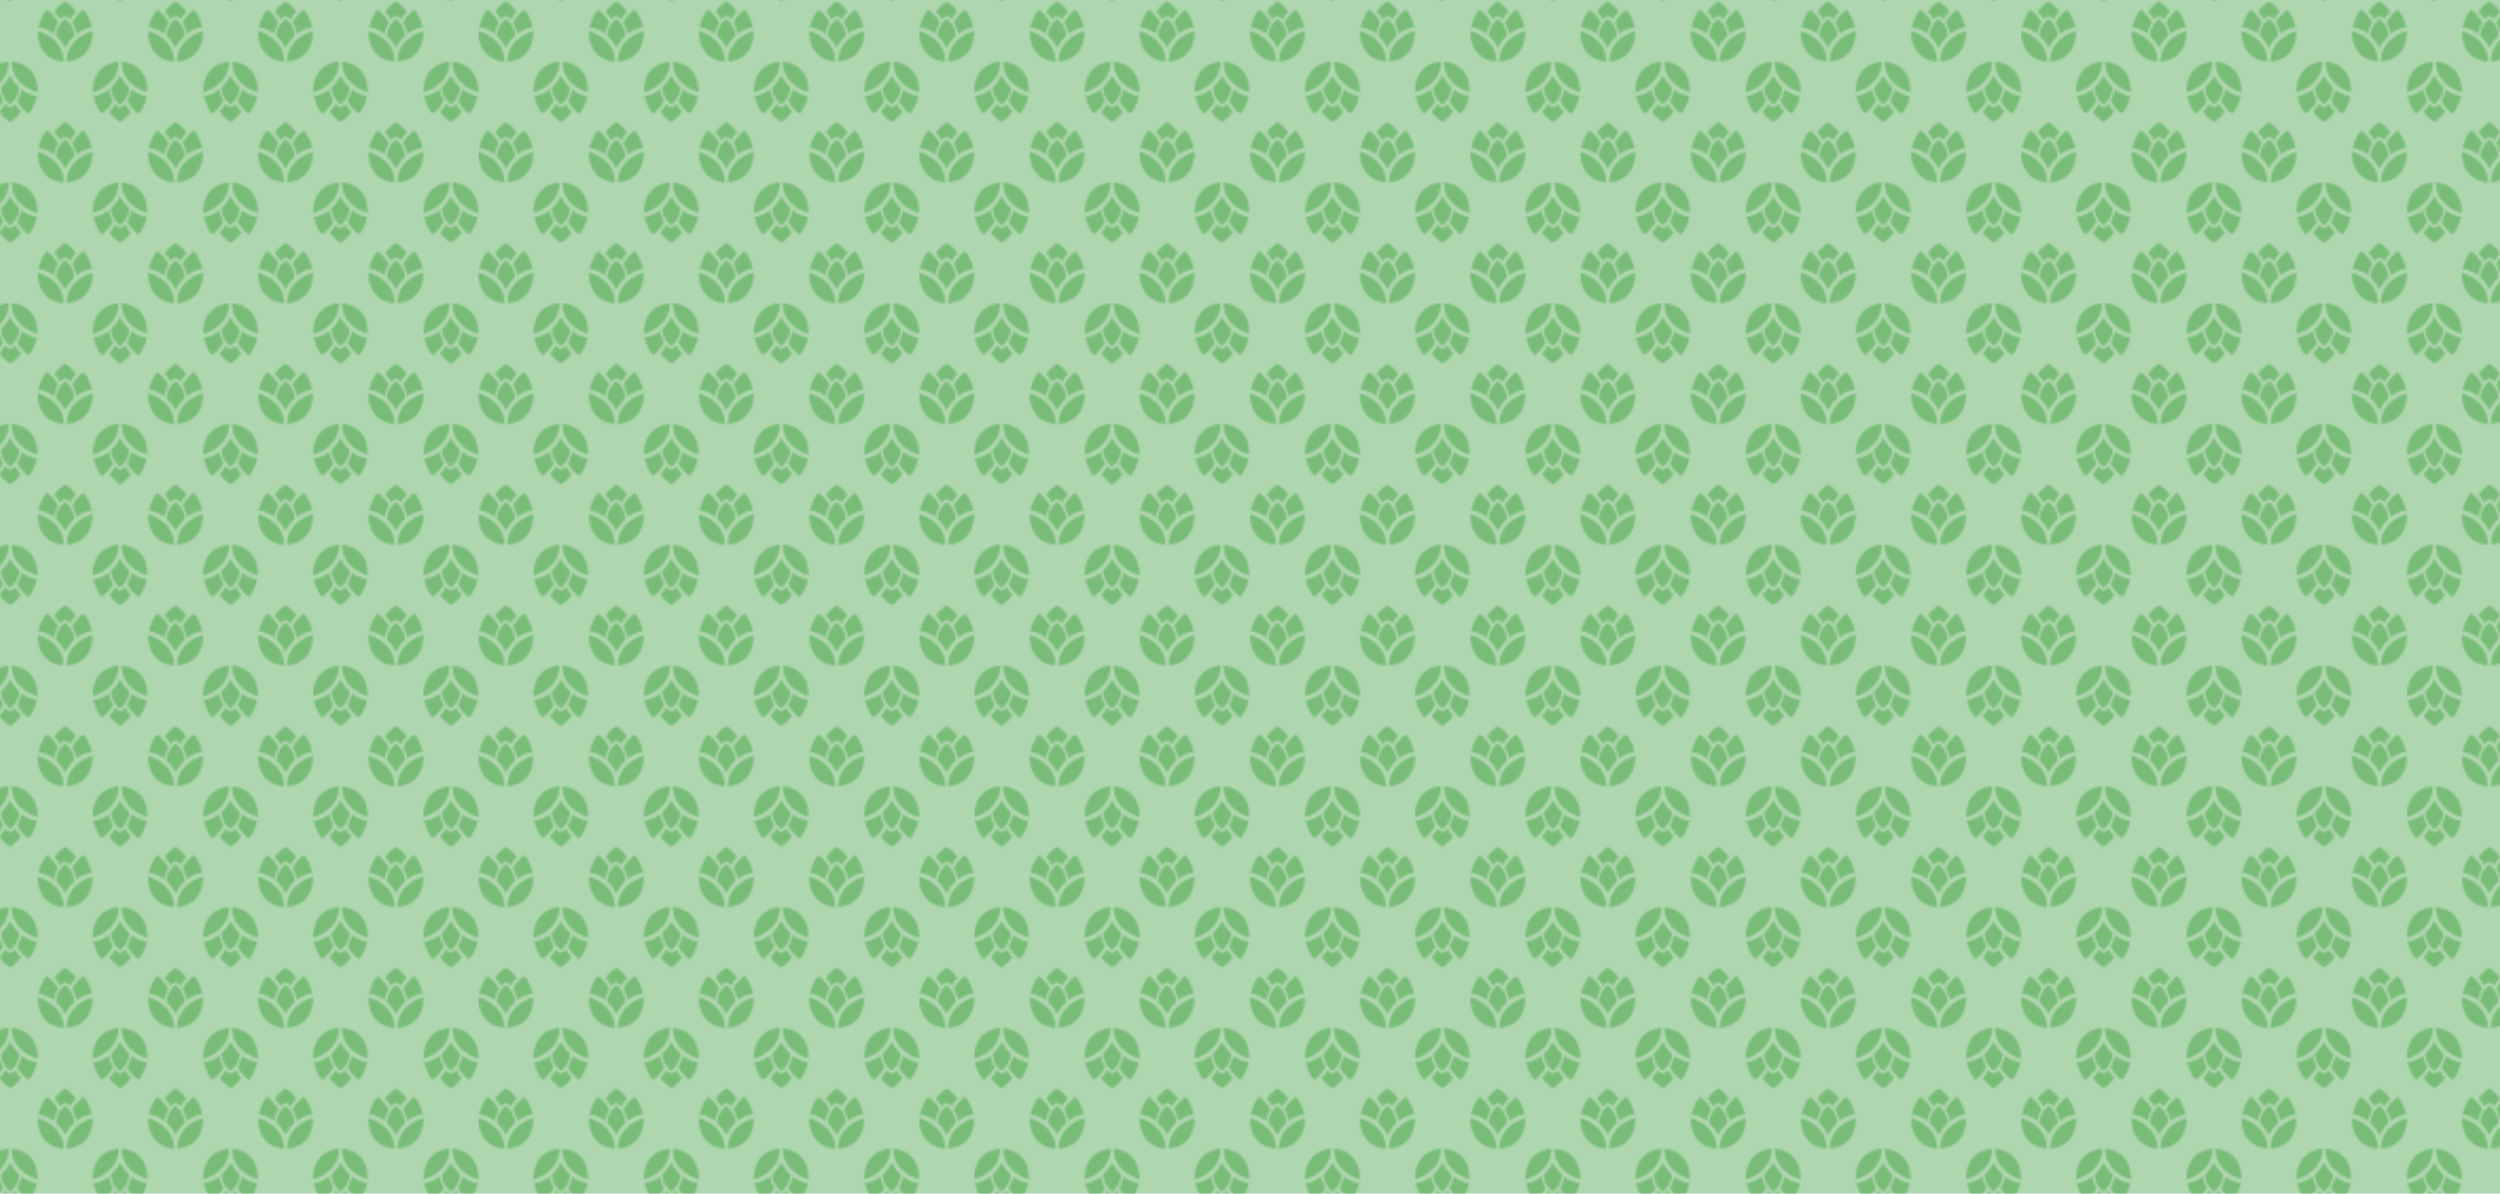 <?xml version="1.0" encoding="UTF-8" standalone="no"?>
<!-- Created with Inkscape (http://www.inkscape.org/) -->

<svg
   width="210mm"
   height="100.258mm"
   viewBox="0 0 210 100.258"
   version="1.1"
   id="svg37"
   xml:space="preserve"
   xmlns:inkscape="http://www.inkscape.org/namespaces/inkscape"
   xmlns:sodipodi="http://sodipodi.sourceforge.net/DTD/sodipodi-0.dtd"
   xmlns:xlink="http://www.w3.org/1999/xlink"
   xmlns="http://www.w3.org/2000/svg"
   xmlns:svg="http://www.w3.org/2000/svg"><sodipodi:namedview
     id="namedview39"
     pagecolor="#ffffff"
     bordercolor="#000000"
     borderopacity="0.25"
     inkscape:showpageshadow="2"
     inkscape:pageopacity="0.0"
     inkscape:pagecheckerboard="0"
     inkscape:deskcolor="#d1d1d1"
     inkscape:document-units="mm"
     showgrid="false" /><defs
     id="defs34"><pattern
       inkscape:collect="always"
       xlink:href="#pattern3389"
       id="pattern3457"
       patternTransform="matrix(0.178,0,0,0.178,105,411.721)" /><pattern
       patternUnits="userSpaceOnUse"
       width="103.78"
       height="56.935"
       patternTransform="translate(-698.67,403.937)"
       id="pattern3389"><g
         style="fill:#008000"
         id="g2978"
         transform="matrix(4.118,0,0,4.118,13.59,-61.103)"><path
           d="m 9.3,18.337 c 0,0 -2.975,-0.7 -2.975,-3.5 0,0 2.975,0 2.975,3.5 M 3,18.337 C 3,14.837 5.975,14.837 5.975,14.837 5.975,17.637 3,18.337 3,18.337 m 3.15,-1.925 c 0,0 0.35,0.756 1.05,1.4 -0.084,1.281 -1.05,1.925 -1.05,1.925 0,0 -0.966,-0.644 -1.05,-1.925 0.7,-0.644 1.05,-1.4 1.05,-1.4 m 3.063,2.363 c 0,0 -0.263,1.313 -0.963,2.013 0,0 -0.865,-0.574 -1.285,-1.467 0.252,-0.431 0.41,-0.942 0.497,-1.288 0.483,0.368 1.05,0.655 1.75,0.742 M 7.375,20.525 C 7.025,21.225 6.15,21.75 6.15,21.75 c 0,0 -0.875,-0.525 -1.225,-1.225 0,0 0.382,-0.319 0.648,-0.858 0.165,0.193 0.354,0.347 0.578,0.42 0.224,-0.073 0.413,-0.228 0.578,-0.42 0.266,0.539 0.648,0.858 0.648,0.858 M 3.088,18.775 c 0.7,-0.087 1.267,-0.375 1.75,-0.742 0.088,0.347 0.245,0.858 0.497,1.288 C 4.915,20.213 4.05,20.787 4.05,20.787 3.35,20.087 3.088,18.775 3.088,18.775 Z"
           id="path2969"
           style="fill:#008000;stroke-width:0.35" /></g><g
         style="fill:#008000"
         id="g2978-7"
         transform="matrix(-4.118,0,0,-4.118,90.19,118.038)"><path
           d="m 9.3,18.337 c 0,0 -2.975,-0.7 -2.975,-3.5 0,0 2.975,0 2.975,3.5 M 3,18.337 C 3,14.837 5.975,14.837 5.975,14.837 5.975,17.637 3,18.337 3,18.337 m 3.15,-1.925 c 0,0 0.35,0.756 1.05,1.4 -0.084,1.281 -1.05,1.925 -1.05,1.925 0,0 -0.966,-0.644 -1.05,-1.925 0.7,-0.644 1.05,-1.4 1.05,-1.4 m 3.063,2.363 c 0,0 -0.263,1.313 -0.963,2.013 0,0 -0.865,-0.574 -1.285,-1.467 0.252,-0.431 0.41,-0.942 0.497,-1.288 0.483,0.368 1.05,0.655 1.75,0.742 M 7.375,20.525 C 7.025,21.225 6.15,21.75 6.15,21.75 c 0,0 -0.875,-0.525 -1.225,-1.225 0,0 0.382,-0.319 0.648,-0.858 0.165,0.193 0.354,0.347 0.578,0.42 0.224,-0.073 0.413,-0.228 0.578,-0.42 0.266,0.539 0.648,0.858 0.648,0.858 M 3.088,18.775 c 0.7,-0.087 1.267,-0.375 1.75,-0.742 0.088,0.347 0.245,0.858 0.497,1.288 C 4.915,20.213 4.05,20.787 4.05,20.787 3.35,20.087 3.088,18.775 3.088,18.775 Z"
           id="path2969-4"
           style="fill:#008000;stroke-width:0.35" /></g><g
         style="fill:#008000"
         id="g3383"
         transform="matrix(-4.118,0,0,-4.118,38.3,118.038)"><path
           d="m 9.3,18.337 c 0,0 -2.975,-0.7 -2.975,-3.5 0,0 2.975,0 2.975,3.5 M 3,18.337 C 3,14.837 5.975,14.837 5.975,14.837 5.975,17.637 3,18.337 3,18.337 m 3.15,-1.925 c 0,0 0.35,0.756 1.05,1.4 -0.084,1.281 -1.05,1.925 -1.05,1.925 0,0 -0.966,-0.644 -1.05,-1.925 0.7,-0.644 1.05,-1.4 1.05,-1.4 m 3.063,2.363 c 0,0 -0.263,1.313 -0.963,2.013 0,0 -0.865,-0.574 -1.285,-1.467 0.252,-0.431 0.41,-0.942 0.497,-1.288 0.483,0.368 1.05,0.655 1.75,0.742 M 7.375,20.525 C 7.025,21.225 6.15,21.75 6.15,21.75 c 0,0 -0.875,-0.525 -1.225,-1.225 0,0 0.382,-0.319 0.648,-0.858 0.165,0.193 0.354,0.347 0.578,0.42 0.224,-0.073 0.413,-0.228 0.578,-0.42 0.266,0.539 0.648,0.858 0.648,0.858 M 3.088,18.775 c 0.7,-0.087 1.267,-0.375 1.75,-0.742 0.088,0.347 0.245,0.858 0.497,1.288 C 4.915,20.213 4.05,20.787 4.05,20.787 3.35,20.087 3.088,18.775 3.088,18.775 Z"
           id="path3381"
           style="fill:#008000;stroke-width:0.35" /></g><g
         style="fill:#008000"
         id="g3387"
         transform="matrix(4.118,0,0,4.118,65.481,-61.103)"><path
           d="m 9.3,18.337 c 0,0 -2.975,-0.7 -2.975,-3.5 0,0 2.975,0 2.975,3.5 M 3,18.337 C 3,14.837 5.975,14.837 5.975,14.837 5.975,17.637 3,18.337 3,18.337 m 3.15,-1.925 c 0,0 0.35,0.756 1.05,1.4 -0.084,1.281 -1.05,1.925 -1.05,1.925 0,0 -0.966,-0.644 -1.05,-1.925 0.7,-0.644 1.05,-1.4 1.05,-1.4 m 3.063,2.363 c 0,0 -0.263,1.313 -0.963,2.013 0,0 -0.865,-0.574 -1.285,-1.467 0.252,-0.431 0.41,-0.942 0.497,-1.288 0.483,0.368 1.05,0.655 1.75,0.742 M 7.375,20.525 C 7.025,21.225 6.15,21.75 6.15,21.75 c 0,0 -0.875,-0.525 -1.225,-1.225 0,0 0.382,-0.319 0.648,-0.858 0.165,0.193 0.354,0.347 0.578,0.42 0.224,-0.073 0.413,-0.228 0.578,-0.42 0.266,0.539 0.648,0.858 0.648,0.858 M 3.088,18.775 c 0.7,-0.087 1.267,-0.375 1.75,-0.742 0.088,0.347 0.245,0.858 0.497,1.288 C 4.915,20.213 4.05,20.787 4.05,20.787 3.35,20.087 3.088,18.775 3.088,18.775 Z"
           id="path3385"
           style="fill:#008000;stroke-width:0.35" /></g></pattern></defs><g
     inkscape:label="Livello 1"
     inkscape:groupmode="layer"
     id="layer1"
     transform="translate(0,-264.49)"><rect
       style="opacity:0.313;fill:#008000;stroke:none;stroke-width:1;stroke-linecap:round;stroke-miterlimit:3.8"
       id="rect3453"
       width="210"
       height="100.258"
       x="0"
       y="264.49" /><rect
       style="opacity:0.313;fill:url(#pattern3457);fill-opacity:1;stroke:none;stroke-width:1;stroke-linecap:round;stroke-miterlimit:3.8"
       id="rect3455"
       width="210"
       height="100.258"
       x="0"
       y="264.49" /></g></svg>
